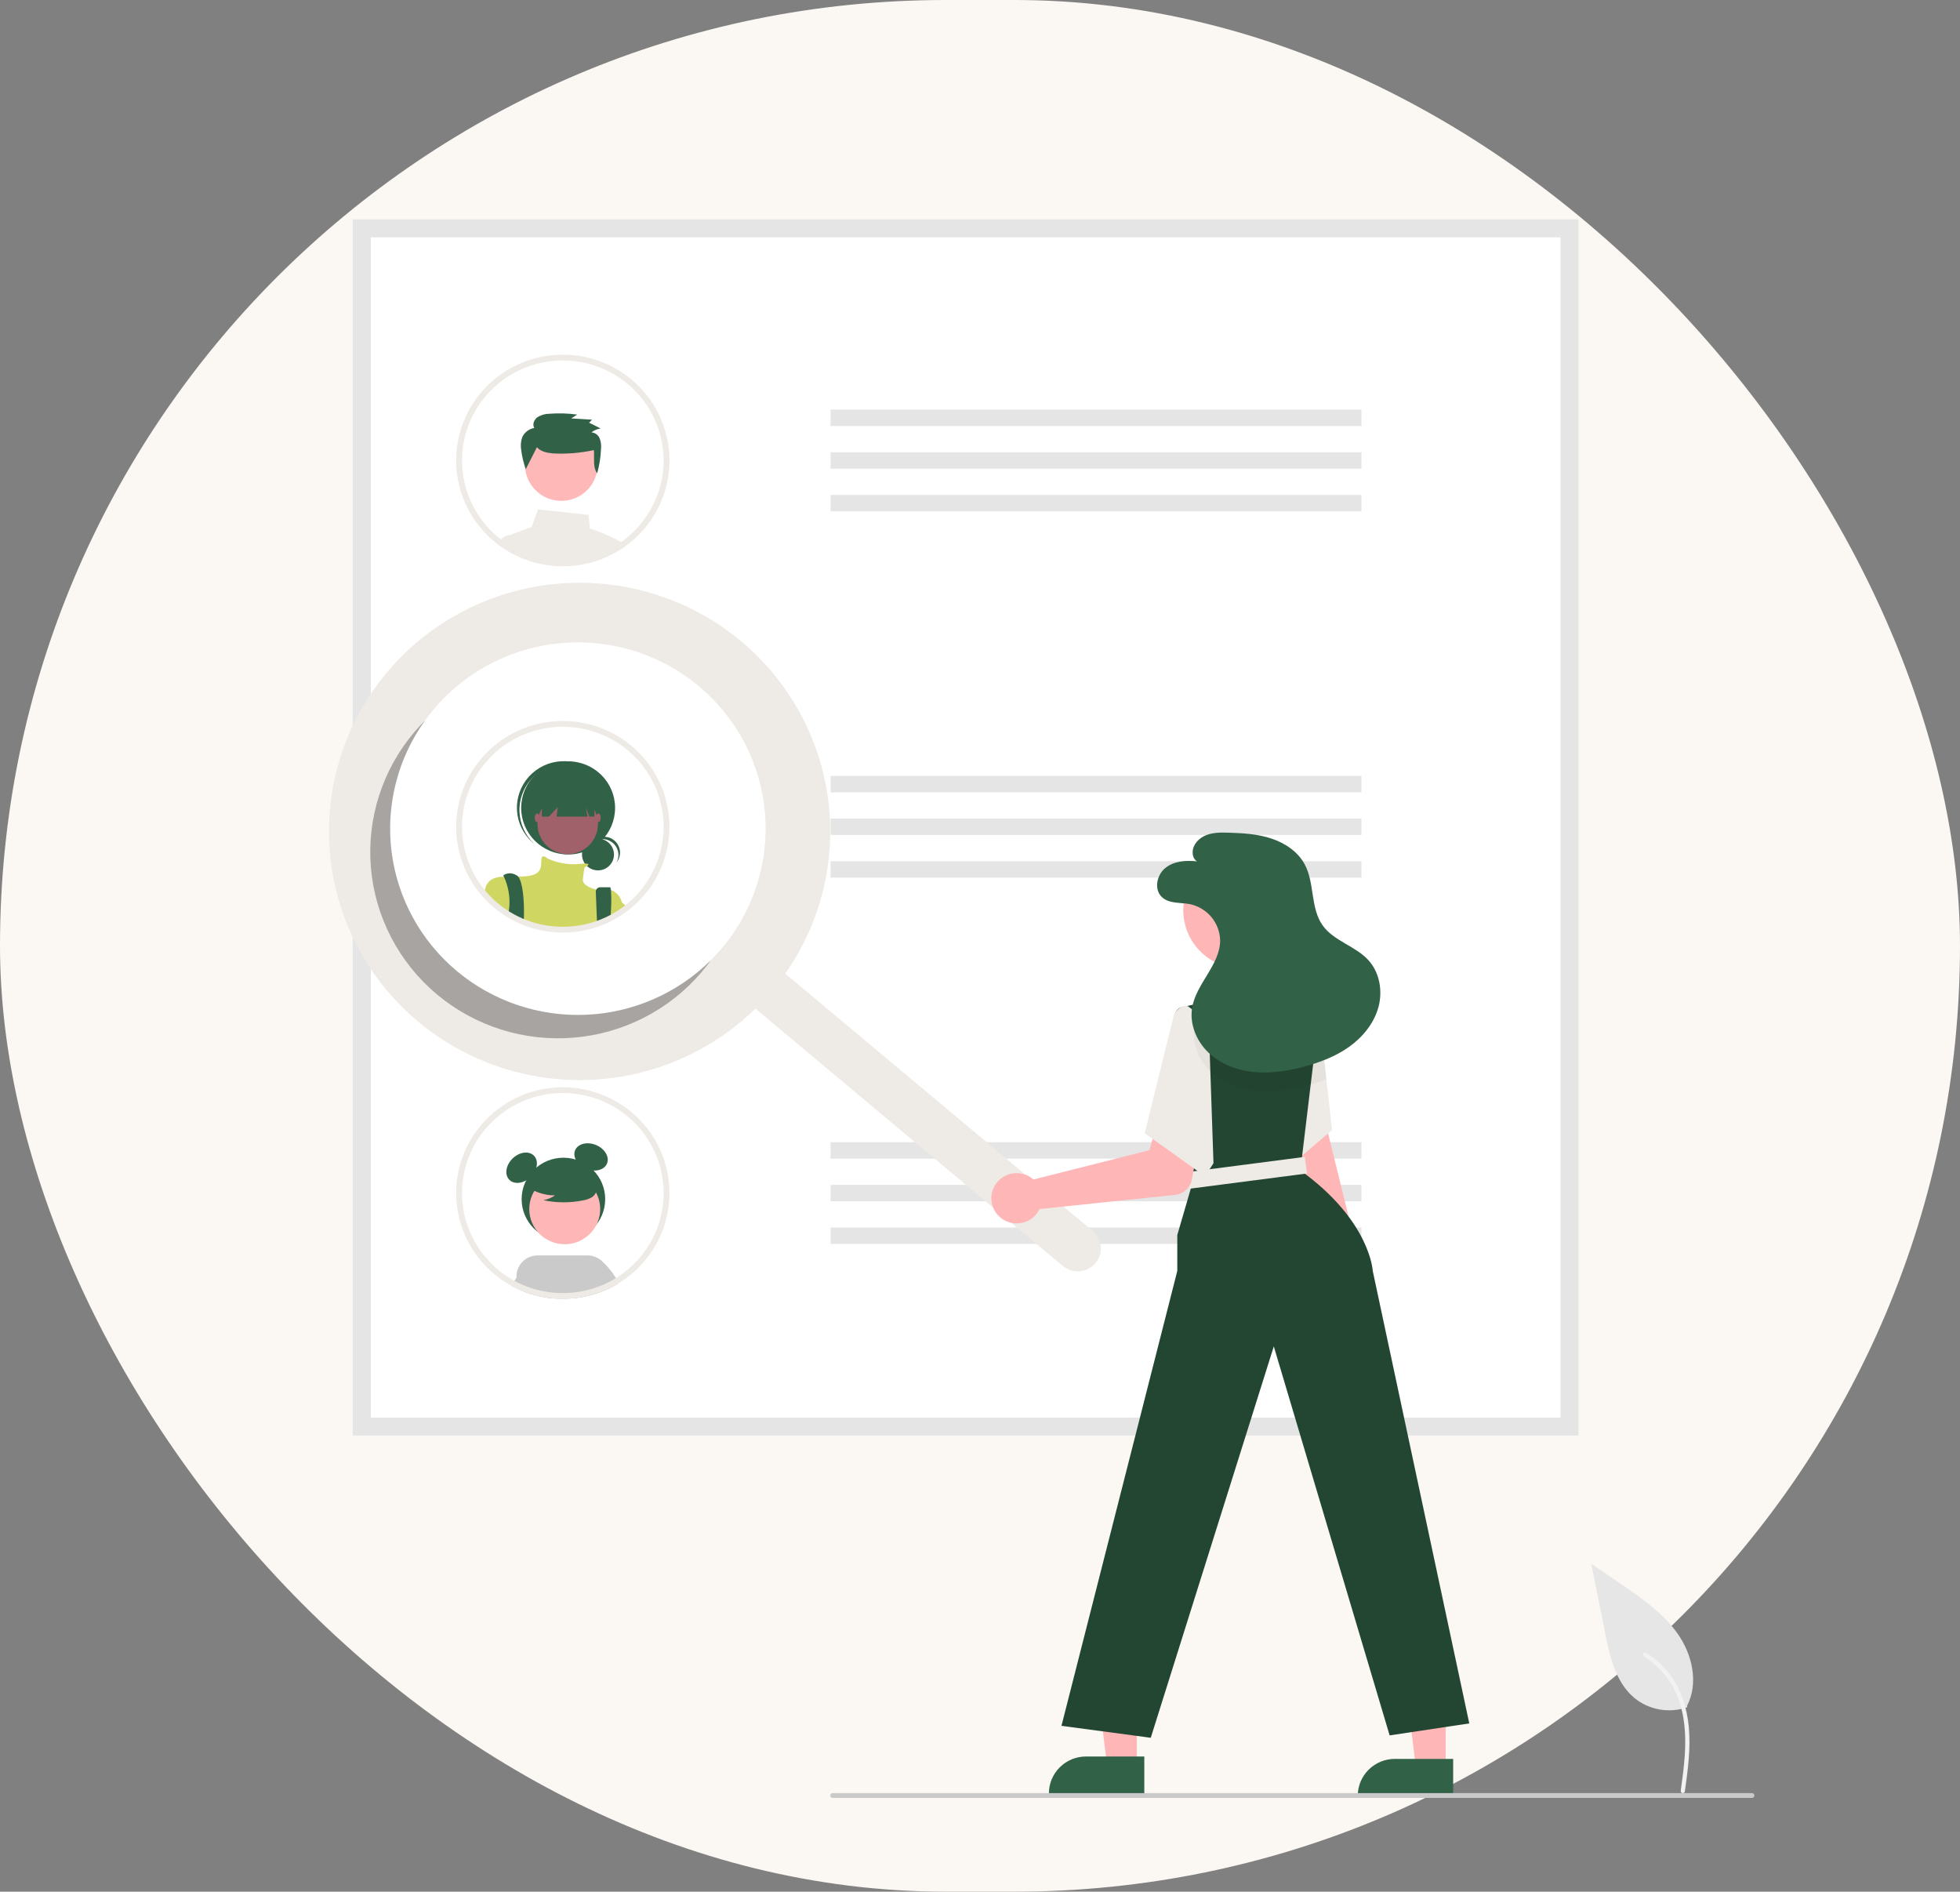 <svg width="143" height="138" viewBox="0 0 143 138" fill="none" xmlns="http://www.w3.org/2000/svg">
<rect x="0" y="0" width="143" height="138" fill="#808080" stroke="none"/>
<rect width="143" height="138" rx="69" fill="#FBF7F2"/>
<g clip-path="url(#clip0_5093_109805)">
<path d="M123.107 124.544C122.459 124.771 121.763 124.827 121.086 124.709C120.41 124.591 119.775 124.301 119.244 123.869C117.89 122.742 117.465 120.886 117.121 119.167L116.1 114.083L118.237 115.543C119.775 116.593 121.347 117.677 122.412 119.198C123.476 120.719 123.941 122.796 123.085 124.442" fill="#E6E6E6"/>
<path d="M122.925 130.7C123.141 129.137 123.364 127.553 123.212 125.973C123.077 124.569 122.646 123.198 121.767 122.074C121.301 121.479 120.733 120.968 120.09 120.566C119.922 120.462 119.768 120.725 119.935 120.83C121.048 121.527 121.908 122.558 122.393 123.772C122.928 125.122 123.014 126.595 122.921 128.029C122.865 128.896 122.747 129.758 122.628 130.619C122.618 130.658 122.624 130.699 122.644 130.734C122.664 130.769 122.697 130.795 122.735 130.807C122.775 130.817 122.817 130.812 122.852 130.792C122.887 130.772 122.913 130.739 122.924 130.7L122.925 130.7Z" fill="#F2F2F2"/>
<path d="M115.176 104.729H25.734V16H115.176V104.729Z" fill="white"/>
<path d="M115.176 104.729H25.734V16H115.176V104.729ZM27.056 103.418H113.855V17.311H27.056V103.418Z" fill="#E5E5E5"/>
<path d="M99.331 29.881H60.599V31.078H99.331V29.881Z" fill="#E5E5E5"/>
<path d="M99.331 32.993H60.599V34.19H99.331V32.993Z" fill="#E5E5E5"/>
<path d="M99.331 36.106H60.599V37.303H99.331V36.106Z" fill="#E5E5E5"/>
<path d="M99.331 56.604H60.599V57.801H99.331V56.604Z" fill="#E5E5E5"/>
<path d="M99.331 59.715H60.599V60.912H99.331V59.715Z" fill="#E5E5E5"/>
<path d="M99.331 62.828H60.599V64.025H99.331V62.828Z" fill="#E5E5E5"/>
<path d="M99.331 83.325H60.599V84.522H99.331V83.325Z" fill="#E5E5E5"/>
<path d="M99.331 86.437H60.599V87.634H99.331V86.437Z" fill="#E5E5E5"/>
<path d="M99.331 89.549H60.599V90.746H99.331V89.549Z" fill="#E5E5E5"/>
<path d="M45.094 39.418C44.432 39.072 43.742 38.784 43.03 38.556L42.939 37.56L39.257 37.166L38.789 38.44L37.468 38.932C37.421 38.949 37.376 38.973 37.334 39.001H37.333C37.259 39.05 37.196 39.114 37.148 39.188C37.1 39.263 37.068 39.346 37.053 39.433C37.039 39.52 37.043 39.608 37.063 39.694L37.133 39.978C37.234 40.037 37.337 40.094 37.44 40.148L37.506 40.181C37.657 40.259 37.81 40.332 37.968 40.4C38 40.414 38.035 40.428 38.068 40.442C38.07 40.443 38.072 40.443 38.074 40.445C38.148 40.475 38.222 40.504 38.298 40.532C38.546 40.626 38.798 40.706 39.055 40.773C39.71 40.946 40.384 41.034 41.062 41.033C41.309 41.033 41.553 41.022 41.795 40.999C42.347 40.948 42.892 40.839 43.421 40.673C43.422 40.673 43.423 40.672 43.425 40.672C43.759 40.566 44.085 40.438 44.401 40.288C44.403 40.287 44.405 40.287 44.407 40.285C44.478 40.252 44.546 40.216 44.616 40.181L44.65 40.165C44.706 40.136 44.761 40.106 44.817 40.076C44.957 40 45.094 39.919 45.229 39.834C45.267 39.811 45.303 39.788 45.341 39.763C45.394 39.728 45.447 39.692 45.499 39.655C45.369 39.572 45.233 39.493 45.094 39.418Z" fill="#EEEAE5"/>
<path d="M38.185 40.032L37.954 38.999H37.352C37.346 39 37.34 39 37.334 39.001H37.333C37.117 39.019 36.908 39.09 36.727 39.209C36.604 39.287 36.494 39.384 36.403 39.497C36.582 39.631 36.767 39.756 36.959 39.875L36.967 39.879C37.022 39.913 37.077 39.946 37.133 39.978C37.234 40.037 37.337 40.094 37.441 40.148L37.506 40.181C37.657 40.259 37.811 40.332 37.968 40.4C38.001 40.414 38.035 40.428 38.068 40.442C38.07 40.443 38.072 40.443 38.075 40.445C38.149 40.475 38.223 40.504 38.298 40.532L38.185 40.032Z" fill="#EEEAE5"/>
<path d="M40.954 36.537C42.418 36.537 43.605 35.359 43.605 33.907C43.605 32.454 42.418 31.276 40.954 31.276C39.489 31.276 38.302 32.454 38.302 33.907C38.302 35.359 39.489 36.537 40.954 36.537Z" fill="#FFB8B8"/>
<path d="M39.173 32.625C39.448 32.947 39.913 33.038 40.341 33.076C41.343 33.131 42.347 33.049 43.327 32.834C43.388 33.417 43.222 34.047 43.569 34.527C43.731 33.946 43.825 33.348 43.85 32.745C43.876 32.486 43.842 32.225 43.751 31.982C43.702 31.86 43.619 31.754 43.513 31.676C43.406 31.598 43.28 31.552 43.148 31.541C43.346 31.393 43.577 31.294 43.822 31.256L42.98 30.836L43.196 30.616L41.672 30.523L42.113 30.245C41.449 30.154 40.777 30.133 40.108 30.182C39.795 30.182 39.489 30.267 39.221 30.427C38.969 30.605 38.824 30.96 38.98 31.222C38.784 31.254 38.6 31.335 38.445 31.457C38.29 31.579 38.168 31.739 38.093 31.921C37.997 32.209 37.974 32.517 38.025 32.817C38.083 33.298 38.195 33.77 38.361 34.226L39.173 32.625Z" fill="#316146"/>
<path d="M48.41 31.055C48.038 29.995 47.437 29.028 46.65 28.222C45.862 27.415 44.907 26.789 43.85 26.387C42.794 25.985 41.662 25.816 40.533 25.892C39.404 25.968 38.305 26.288 37.314 26.829C36.322 27.369 35.461 28.118 34.791 29.023C34.121 29.928 33.658 30.966 33.435 32.067C33.211 33.167 33.232 34.303 33.496 35.395C33.761 36.486 34.261 37.507 34.965 38.387C35.034 38.474 35.107 38.562 35.181 38.646C35.187 38.652 35.191 38.657 35.196 38.663C35.378 38.871 35.572 39.069 35.776 39.256C35.829 39.304 35.885 39.354 35.941 39.401C36.047 39.495 36.156 39.585 36.269 39.671C36.314 39.706 36.357 39.741 36.403 39.774C36.582 39.908 36.767 40.033 36.959 40.152L36.967 40.156C37.022 40.19 37.078 40.223 37.133 40.255C37.234 40.314 37.337 40.371 37.441 40.425L37.506 40.458C37.657 40.536 37.811 40.609 37.969 40.677C38.001 40.691 38.036 40.705 38.068 40.719C38.071 40.72 38.072 40.72 38.075 40.721C38.149 40.752 38.223 40.781 38.298 40.809C38.546 40.903 38.799 40.983 39.055 41.05C39.71 41.223 40.385 41.311 41.062 41.31C41.309 41.31 41.554 41.299 41.795 41.276C42.347 41.225 42.892 41.116 43.421 40.95C43.422 40.95 43.424 40.949 43.425 40.949C43.759 40.843 44.085 40.715 44.401 40.565C44.403 40.564 44.406 40.564 44.407 40.562C44.478 40.529 44.547 40.493 44.617 40.458L44.65 40.442C44.706 40.413 44.762 40.383 44.818 40.353C44.957 40.277 45.094 40.196 45.23 40.111C45.267 40.088 45.304 40.065 45.341 40.04C45.394 40.005 45.447 39.969 45.499 39.932C45.568 39.885 45.636 39.836 45.703 39.786C45.724 39.771 45.746 39.756 45.767 39.739C47.076 38.754 48.036 37.383 48.511 35.823C48.986 34.263 48.95 32.594 48.41 31.055V31.055ZM45.51 39.403C45.464 39.439 45.417 39.473 45.369 39.505C45.323 39.54 45.277 39.573 45.23 39.603C45.189 39.633 45.148 39.66 45.107 39.687L45.094 39.695C45.063 39.716 45.033 39.735 45.002 39.755C44.886 39.827 44.769 39.896 44.65 39.962L44.612 39.983C44.559 40.012 44.506 40.04 44.453 40.068C44.446 40.072 44.438 40.075 44.431 40.079L44.422 40.083C44.355 40.117 44.287 40.151 44.218 40.183C43.954 40.309 43.682 40.418 43.404 40.51C43.368 40.522 43.332 40.535 43.295 40.546C42.795 40.703 42.279 40.807 41.756 40.856C41.527 40.877 41.295 40.888 41.062 40.888C40.421 40.889 39.783 40.806 39.164 40.641C38.846 40.559 38.535 40.454 38.233 40.328C38.217 40.321 38.2 40.316 38.185 40.309C38.168 40.302 38.153 40.296 38.138 40.289C38.121 40.282 38.105 40.275 38.089 40.267C37.957 40.21 37.828 40.148 37.7 40.083L37.639 40.051C37.484 39.971 37.332 39.885 37.184 39.793C37.14 39.767 37.096 39.739 37.054 39.71C37.043 39.703 37.033 39.696 37.022 39.689C36.922 39.624 36.823 39.556 36.727 39.486C36.661 39.437 36.596 39.389 36.532 39.339C36.424 39.258 36.321 39.173 36.22 39.084C36.167 39.04 36.115 38.991 36.065 38.945C35.867 38.764 35.68 38.572 35.504 38.369C35.445 38.303 35.388 38.236 35.333 38.167C35.321 38.153 35.309 38.139 35.298 38.124C34.391 36.988 33.845 35.609 33.73 34.165C33.616 32.72 33.938 31.274 34.655 30.011C35.372 28.748 36.452 27.726 37.757 27.075C39.063 26.423 40.534 26.173 41.983 26.354C43.433 26.536 44.795 27.141 45.896 28.094C46.997 29.047 47.787 30.303 48.166 31.703C48.544 33.103 48.494 34.583 48.021 35.954C47.548 37.325 46.674 38.526 45.51 39.403L45.51 39.403Z" fill="#EEEAE5"/>
<path d="M48.409 57.777C48.037 56.717 47.437 55.75 46.649 54.944C45.862 54.137 44.906 53.511 43.85 53.109C42.794 52.706 41.661 52.538 40.532 52.614C39.404 52.69 38.305 53.01 37.313 53.55C36.322 54.091 35.461 54.84 34.791 55.745C34.121 56.65 33.658 57.688 33.434 58.789C33.211 59.889 33.232 61.025 33.496 62.116C33.76 63.208 34.261 64.229 34.964 65.109C35.034 65.196 35.106 65.284 35.18 65.368C35.186 65.374 35.19 65.379 35.196 65.385C35.378 65.593 35.571 65.791 35.775 65.978C35.828 66.026 35.884 66.076 35.94 66.123C36.046 66.217 36.155 66.307 36.268 66.393C36.489 66.566 36.72 66.727 36.958 66.874L36.967 66.878C37.122 66.974 37.279 67.062 37.44 67.147L37.506 67.18C37.657 67.258 37.81 67.331 37.968 67.399C38 67.413 38.035 67.427 38.067 67.441C38.07 67.442 38.071 67.442 38.074 67.443C38.393 67.575 38.721 67.685 39.055 67.772C39.709 67.945 40.384 68.032 41.062 68.032C41.309 68.032 41.553 68.021 41.795 67.998C42.347 67.947 42.892 67.838 43.42 67.672C43.422 67.672 43.423 67.671 43.425 67.671C43.758 67.565 44.085 67.437 44.401 67.287C44.402 67.285 44.405 67.285 44.406 67.284C44.478 67.251 44.546 67.215 44.616 67.18L44.65 67.164C44.705 67.135 44.761 67.105 44.817 67.075C44.957 66.999 45.094 66.918 45.229 66.832C45.267 66.81 45.303 66.787 45.341 66.762C45.464 66.681 45.585 66.596 45.703 66.508C45.724 66.493 45.746 66.478 45.767 66.461C47.075 65.476 48.035 64.105 48.51 62.545C48.985 60.985 48.95 59.316 48.409 57.777V57.777Z" fill="white"/>
<path d="M43.629 63.495C44.273 63.495 44.795 62.977 44.795 62.339C44.795 61.7 44.273 61.182 43.629 61.182C42.985 61.182 42.463 61.7 42.463 62.339C42.463 62.977 42.985 63.495 43.629 63.495Z" fill="#316146"/>
<path d="M43.954 61.214C44.156 61.214 44.354 61.266 44.53 61.365C44.705 61.463 44.852 61.606 44.956 61.778C45.059 61.95 45.116 62.145 45.12 62.345C45.124 62.545 45.077 62.743 44.981 62.92C45.082 62.794 45.155 62.649 45.197 62.494C45.238 62.339 45.247 62.176 45.222 62.018C45.196 61.859 45.138 61.708 45.051 61.572C44.963 61.437 44.848 61.322 44.713 61.233C44.578 61.145 44.426 61.085 44.266 61.058C44.107 61.031 43.943 61.037 43.786 61.076C43.629 61.115 43.482 61.186 43.354 61.285C43.227 61.383 43.121 61.508 43.044 61.649C43.153 61.513 43.291 61.403 43.449 61.328C43.607 61.253 43.779 61.214 43.954 61.214L43.954 61.214Z" fill="#316146"/>
<path d="M41.45 62.336C43.342 62.336 44.876 60.815 44.876 58.938C44.876 57.062 43.342 55.54 41.45 55.54C39.559 55.54 38.025 57.062 38.025 58.938C38.025 60.815 39.559 62.336 41.45 62.336Z" fill="#316146"/>
<path d="M38.762 56.83C39.352 56.172 40.177 55.766 41.063 55.7C41.949 55.633 42.826 55.911 43.509 56.474C43.481 56.447 43.453 56.42 43.424 56.395C42.748 55.794 41.858 55.483 40.951 55.533C40.044 55.582 39.194 55.987 38.587 56.658C37.981 57.33 37.669 58.212 37.718 59.112C37.768 60.012 38.176 60.855 38.853 61.457C38.86 61.463 38.866 61.468 38.873 61.474C38.902 61.5 38.932 61.524 38.961 61.548C38.318 60.941 37.937 60.109 37.9 59.229C37.863 58.349 38.172 57.489 38.762 56.83L38.762 56.83Z" fill="#316146"/>
<path d="M41.421 62.307C42.64 62.307 43.627 61.327 43.627 60.119C43.627 58.91 42.64 57.93 41.421 57.93C40.203 57.93 39.215 58.91 39.215 60.119C39.215 61.327 40.203 62.307 41.421 62.307Z" fill="#A0616A"/>
<path d="M45.369 65.822V66.556C45.233 66.642 45.096 66.722 44.957 66.798C44.901 66.829 44.845 66.858 44.789 66.887L44.756 66.904C44.686 66.938 44.617 66.974 44.546 67.008C44.545 67.009 44.542 67.009 44.541 67.01C44.224 67.16 43.898 67.289 43.564 67.394C43.563 67.394 43.562 67.395 43.56 67.395C43.032 67.561 42.486 67.671 41.934 67.721C41.693 67.745 41.448 67.756 41.201 67.756C40.524 67.756 39.849 67.668 39.194 67.495C38.86 67.408 38.533 67.298 38.214 67.167C38.211 67.165 38.21 67.165 38.207 67.164C38.175 67.15 38.14 67.136 38.108 67.123C37.95 67.055 37.796 66.981 37.645 66.904L37.58 66.87C37.419 66.786 37.261 66.697 37.106 66.602L37.098 66.597C36.859 66.45 36.629 66.289 36.408 66.117C36.295 66.031 36.186 65.941 36.08 65.847C36.024 65.799 35.968 65.75 35.915 65.701C35.711 65.514 35.517 65.316 35.335 65.108C35.36 64.964 35.395 64.822 35.442 64.683L35.443 64.681C35.451 64.658 35.461 64.635 35.472 64.612C35.48 64.592 35.489 64.573 35.499 64.554C35.749 64.09 36.201 63.975 36.763 63.95C37.08 63.936 37.43 63.951 37.8 63.947C37.996 63.946 38.199 63.939 38.401 63.921C39.679 63.806 39.447 63.058 39.504 62.654C39.562 62.264 39.916 62.602 39.94 62.624L39.941 62.625C40.665 62.961 41.465 63.1 42.26 63.029C42.397 63.012 42.534 63.002 42.67 62.998C43.031 62.994 42.953 63.096 42.828 63.181C42.768 63.22 42.705 63.255 42.64 63.286C42.64 63.286 42.583 63.633 42.524 64.151C42.468 64.647 43.426 64.879 43.506 64.897C43.507 64.899 43.509 64.899 43.511 64.899C43.861 64.809 44.23 64.819 44.574 64.927H44.575C44.772 64.998 44.948 65.118 45.087 65.274C45.225 65.43 45.322 65.619 45.369 65.822Z" fill="#CFD762"/>
<path d="M38.228 66.712C38.228 66.814 38.225 66.913 38.221 67.005C38.22 67.061 38.217 67.115 38.214 67.166C38.211 67.165 38.21 67.165 38.207 67.163C38.175 67.15 38.14 67.136 38.108 67.122C37.95 67.054 37.796 66.981 37.646 66.903L37.58 66.87C37.419 66.785 37.261 66.697 37.106 66.601C37.111 66.552 37.118 66.504 37.125 66.455C37.14 66.349 37.153 66.241 37.161 66.134C37.216 65.385 37.079 64.633 36.763 63.95V63.949C36.735 63.894 36.718 63.863 36.718 63.863C36.718 63.863 37.125 63.517 37.704 63.863C37.741 63.885 37.774 63.913 37.801 63.946C38.15 64.355 38.245 65.729 38.228 66.712Z" fill="#316146"/>
<path d="M44.57 66.523C44.565 66.679 44.556 66.841 44.546 67.006V67.007C44.545 67.008 44.542 67.008 44.541 67.01C44.225 67.16 43.898 67.288 43.565 67.394C43.563 67.394 43.562 67.395 43.56 67.395L43.545 67.006L43.544 66.954L43.47 65.059C43.468 65.016 43.474 64.973 43.49 64.933C43.505 64.893 43.528 64.856 43.558 64.825C43.588 64.794 43.624 64.769 43.663 64.752C43.703 64.735 43.746 64.727 43.789 64.727H44.498C44.532 64.727 44.557 64.797 44.574 64.925V64.926C44.609 65.458 44.607 65.992 44.57 66.523Z" fill="#316146"/>
<path d="M39.534 57.383V59.573H40.045L40.695 58.882L40.608 59.573H42.867L42.727 58.882L43.006 59.573H43.366V57.383H39.534Z" fill="#316146"/>
<path d="M39.186 59.975C39.283 59.975 39.361 59.834 39.361 59.659C39.361 59.484 39.283 59.342 39.186 59.342C39.09 59.342 39.012 59.484 39.012 59.659C39.012 59.834 39.09 59.975 39.186 59.975Z" fill="#A0616A"/>
<path d="M43.657 59.975C43.753 59.975 43.831 59.834 43.831 59.659C43.831 59.484 43.753 59.342 43.657 59.342C43.56 59.342 43.482 59.484 43.482 59.659C43.482 59.834 43.56 59.975 43.657 59.975Z" fill="#A0616A"/>
<path d="M45.843 66.231C45.725 66.318 45.604 66.404 45.481 66.485C45.443 66.51 45.407 66.533 45.369 66.555C45.234 66.641 45.097 66.722 44.957 66.798C44.901 66.828 44.845 66.857 44.79 66.886V65.36C44.79 65.36 45.013 65.537 45.369 65.832C45.414 65.87 45.46 65.908 45.509 65.95C45.612 66.036 45.724 66.13 45.843 66.231Z" fill="#CFD762"/>
<path d="M48.409 57.777C48.037 56.717 47.437 55.75 46.649 54.944C45.862 54.137 44.906 53.511 43.85 53.109C42.794 52.706 41.661 52.538 40.532 52.614C39.404 52.69 38.305 53.01 37.313 53.55C36.322 54.091 35.461 54.84 34.791 55.745C34.121 56.65 33.658 57.688 33.434 58.789C33.211 59.889 33.232 61.025 33.496 62.116C33.76 63.208 34.261 64.229 34.964 65.109C35.034 65.196 35.106 65.284 35.18 65.368C35.186 65.374 35.19 65.379 35.196 65.385C35.378 65.593 35.571 65.791 35.775 65.978C35.828 66.026 35.884 66.076 35.94 66.123C36.046 66.217 36.155 66.307 36.268 66.393C36.489 66.566 36.72 66.727 36.958 66.874L36.967 66.878C37.122 66.974 37.279 67.062 37.44 67.147L37.506 67.18C37.657 67.258 37.81 67.331 37.968 67.399C38 67.413 38.035 67.427 38.067 67.441C38.07 67.442 38.071 67.442 38.074 67.443C38.393 67.575 38.721 67.685 39.055 67.772C39.709 67.945 40.384 68.032 41.062 68.032C41.309 68.032 41.553 68.021 41.795 67.998C42.347 67.947 42.892 67.838 43.42 67.672C43.422 67.672 43.423 67.671 43.425 67.671C43.758 67.565 44.085 67.437 44.401 67.287C44.402 67.285 44.405 67.285 44.406 67.284C44.478 67.251 44.546 67.215 44.616 67.18L44.65 67.164C44.705 67.135 44.761 67.105 44.817 67.075C44.957 66.999 45.094 66.918 45.229 66.832C45.267 66.81 45.303 66.787 45.341 66.762C45.464 66.681 45.585 66.596 45.703 66.508C45.724 66.493 45.746 66.478 45.767 66.461C47.075 65.476 48.035 64.105 48.51 62.545C48.985 60.985 48.95 59.316 48.409 57.777V57.777ZM45.51 66.124C45.464 66.16 45.416 66.195 45.369 66.227C45.323 66.262 45.276 66.295 45.229 66.325C45.189 66.355 45.148 66.382 45.106 66.409C45.071 66.432 45.036 66.454 45.001 66.476C44.886 66.548 44.768 66.618 44.65 66.684L44.612 66.705C44.559 66.734 44.506 66.762 44.453 66.79C44.446 66.794 44.437 66.796 44.43 66.801L44.422 66.805C44.355 66.839 44.286 66.873 44.218 66.904C43.954 67.031 43.682 67.14 43.404 67.231C43.367 67.244 43.331 67.256 43.295 67.267C42.794 67.425 42.278 67.529 41.756 67.578C41.527 67.599 41.295 67.61 41.062 67.61C40.421 67.611 39.782 67.528 39.163 67.363C38.846 67.281 38.535 67.176 38.232 67.05C38.2 67.037 38.168 67.024 38.137 67.011C38.12 67.004 38.105 66.997 38.088 66.989C37.957 66.932 37.827 66.87 37.7 66.805L37.639 66.773C37.483 66.692 37.331 66.607 37.183 66.515C37.129 66.482 37.074 66.447 37.021 66.411C36.853 66.302 36.69 66.184 36.531 66.061C36.423 65.98 36.32 65.894 36.219 65.806C36.166 65.761 36.115 65.713 36.065 65.667C35.867 65.486 35.679 65.293 35.503 65.091C35.444 65.024 35.387 64.958 35.333 64.889C35.32 64.875 35.309 64.861 35.298 64.846C34.39 63.71 33.844 62.331 33.73 60.886C33.615 59.442 33.937 57.996 34.654 56.733C35.372 55.47 36.452 54.448 37.757 53.797C39.062 53.145 40.533 52.895 41.983 53.076C43.432 53.258 44.794 53.863 45.895 54.816C46.997 55.768 47.787 57.025 48.165 58.425C48.544 59.825 48.493 61.305 48.02 62.676C47.547 64.047 46.673 65.248 45.51 66.124V66.124Z" fill="#EEEAE5"/>
<path d="M41.106 90.505C42.789 90.505 44.154 89.151 44.154 87.481C44.154 85.811 42.789 84.457 41.106 84.457C39.422 84.457 38.058 85.811 38.058 87.481C38.058 89.151 39.422 90.505 41.106 90.505Z" fill="#316146"/>
<path d="M38.726 85.851C39.219 85.362 39.319 84.669 38.949 84.302C38.58 83.936 37.881 84.035 37.389 84.523C36.896 85.012 36.796 85.705 37.166 86.072C37.535 86.438 38.234 86.339 38.726 85.851Z" fill="#316146"/>
<path d="M44.283 84.89C44.488 84.413 44.135 83.807 43.495 83.535C42.854 83.264 42.168 83.43 41.963 83.907C41.758 84.384 42.111 84.99 42.751 85.262C43.392 85.533 44.078 85.367 44.283 84.89Z" fill="#316146"/>
<path d="M44.752 93.346L44.393 92.786C44.241 92.448 43.96 92.184 43.611 92.052C43.263 91.919 42.876 91.929 42.535 92.079C42.194 92.229 41.927 92.507 41.792 92.852C41.657 93.197 41.666 93.581 41.816 93.919L41.918 94.283L42.034 94.695C42.505 94.636 42.969 94.535 43.421 94.394C43.423 94.394 43.424 94.394 43.425 94.393C43.759 94.288 44.086 94.159 44.402 94.008C44.404 94.007 44.405 94.007 44.407 94.005C44.478 93.972 44.546 93.937 44.617 93.902C44.628 93.897 44.639 93.891 44.65 93.884C44.706 93.856 44.763 93.827 44.818 93.797C44.874 93.767 44.928 93.736 44.981 93.703L44.752 93.346Z" fill="#CACACA"/>
<path d="M41.202 90.769C42.631 90.769 43.789 89.62 43.789 88.203C43.789 86.785 42.631 85.636 41.202 85.636C39.773 85.636 38.615 86.785 38.615 88.203C38.615 89.62 39.773 90.769 41.202 90.769Z" fill="#FFB6B6"/>
<path d="M44.939 93.237C44.653 92.766 44.299 92.34 43.888 91.972C43.606 91.723 43.241 91.585 42.863 91.585H39.219C39.009 91.585 38.801 91.627 38.608 91.71C38.415 91.793 38.242 91.914 38.098 92.066C37.954 92.218 37.844 92.397 37.773 92.593C37.702 92.789 37.672 92.998 37.685 93.206C37.693 93.323 37.715 93.439 37.749 93.551C37.775 93.633 37.807 93.712 37.846 93.789L38.025 94.145C38.039 94.15 38.053 94.157 38.067 94.163C38.071 94.164 38.073 94.164 38.074 94.166C38.148 94.196 38.222 94.225 38.298 94.253C38.546 94.347 38.798 94.428 39.055 94.494C39.468 94.604 39.89 94.68 40.316 94.72C40.564 94.742 40.812 94.755 41.062 94.755C41.31 94.755 41.553 94.742 41.796 94.72C41.875 94.713 41.955 94.704 42.034 94.695C42.504 94.636 42.969 94.536 43.421 94.395C43.422 94.395 43.424 94.394 43.425 94.393C43.759 94.288 44.086 94.16 44.402 94.009C44.404 94.007 44.405 94.007 44.407 94.005C44.477 93.972 44.546 93.937 44.617 93.902C44.628 93.897 44.639 93.891 44.65 93.885C44.706 93.857 44.763 93.827 44.817 93.797C44.874 93.768 44.928 93.736 44.981 93.703C45.037 93.674 45.09 93.64 45.145 93.607C45.078 93.476 45.009 93.354 44.939 93.237Z" fill="#CACACA"/>
<path d="M39.879 92.052C39.542 91.896 39.156 91.878 38.805 92.003C38.455 92.128 38.169 92.386 38.009 92.72L37.685 93.205L37.53 93.438L37.294 93.79C37.344 93.817 37.391 93.843 37.441 93.869L37.506 93.902C37.657 93.979 37.81 94.052 37.969 94.12C37.986 94.129 38.006 94.136 38.025 94.145C38.039 94.15 38.053 94.157 38.067 94.162C38.071 94.164 38.073 94.164 38.074 94.166C38.148 94.195 38.222 94.225 38.298 94.253C38.546 94.347 38.798 94.428 39.055 94.494C39.468 94.604 39.89 94.68 40.316 94.719L40.439 94.305L40.559 93.911C40.716 93.575 40.733 93.191 40.606 92.842C40.479 92.494 40.217 92.21 39.879 92.052Z" fill="#CACACA"/>
<path d="M38.484 86.588C39.075 86.993 39.777 87.208 40.495 87.205C40.239 87.381 39.947 87.5 39.64 87.554C40.595 87.757 41.581 87.762 42.538 87.57C42.751 87.536 42.956 87.466 43.145 87.363C43.239 87.311 43.321 87.24 43.386 87.154C43.45 87.069 43.496 86.971 43.519 86.866C43.583 86.506 43.3 86.179 43.006 85.958C42.556 85.625 42.036 85.396 41.486 85.287C40.935 85.178 40.367 85.191 39.822 85.327C39.459 85.399 39.129 85.584 38.879 85.856C38.758 85.993 38.685 86.166 38.671 86.348C38.657 86.531 38.702 86.713 38.8 86.867L38.484 86.588Z" fill="#316146"/>
<path d="M48.411 84.499C48.039 83.438 47.438 82.471 46.651 81.665C45.863 80.859 44.908 80.232 43.852 79.83C42.795 79.427 41.663 79.258 40.534 79.335C39.405 79.411 38.306 79.731 37.314 80.272C36.323 80.812 35.462 81.561 34.792 82.466C34.122 83.371 33.659 84.41 33.435 85.51C33.212 86.611 33.233 87.746 33.497 88.838C33.761 89.93 34.262 90.951 34.965 91.831C35.034 91.918 35.108 92.005 35.182 92.089C35.186 92.095 35.191 92.101 35.196 92.107C35.378 92.315 35.572 92.512 35.777 92.699C35.83 92.748 35.884 92.798 35.941 92.845C36.046 92.94 36.156 93.029 36.27 93.114C36.314 93.149 36.358 93.184 36.404 93.217C36.581 93.352 36.768 93.476 36.958 93.596C36.962 93.596 36.965 93.598 36.967 93.6C37.022 93.633 37.078 93.666 37.134 93.698C37.187 93.729 37.242 93.761 37.295 93.79C37.344 93.816 37.391 93.843 37.441 93.869L37.506 93.902C37.657 93.979 37.81 94.052 37.969 94.12C37.986 94.129 38.006 94.136 38.025 94.145C38.039 94.15 38.053 94.157 38.067 94.162C38.071 94.164 38.073 94.164 38.074 94.166C38.148 94.195 38.222 94.225 38.298 94.253C38.546 94.347 38.798 94.427 39.055 94.494C39.468 94.604 39.89 94.68 40.316 94.719C40.564 94.742 40.812 94.754 41.062 94.754C41.31 94.754 41.553 94.742 41.796 94.719C41.876 94.712 41.955 94.704 42.034 94.695C42.505 94.636 42.969 94.535 43.421 94.394C43.423 94.394 43.424 94.394 43.425 94.393C43.759 94.288 44.086 94.159 44.402 94.009C44.404 94.007 44.405 94.007 44.407 94.005C44.478 93.972 44.546 93.937 44.617 93.902C44.628 93.897 44.639 93.891 44.65 93.885C44.706 93.857 44.763 93.827 44.817 93.797C44.874 93.767 44.928 93.736 44.981 93.703C45.038 93.673 45.09 93.64 45.145 93.607C45.173 93.589 45.201 93.572 45.229 93.555C45.268 93.532 45.303 93.509 45.342 93.483C45.395 93.45 45.448 93.413 45.499 93.376C45.567 93.329 45.636 93.28 45.703 93.23C45.725 93.215 45.747 93.199 45.768 93.183C47.075 92.197 48.035 90.826 48.51 89.266C48.984 87.706 48.95 86.038 48.411 84.499L48.411 84.499ZM45.511 92.845C45.465 92.882 45.418 92.917 45.37 92.948C45.323 92.983 45.277 93.016 45.229 93.048C45.189 93.076 45.148 93.104 45.106 93.13C45.102 93.133 45.098 93.136 45.094 93.139C45.064 93.16 45.032 93.179 45.002 93.198C44.981 93.21 44.96 93.224 44.939 93.237C44.877 93.275 44.816 93.312 44.752 93.347C44.719 93.368 44.684 93.387 44.65 93.406C44.638 93.413 44.626 93.42 44.613 93.427C44.559 93.457 44.506 93.483 44.453 93.511C44.446 93.516 44.437 93.518 44.432 93.523C44.429 93.523 44.425 93.524 44.423 93.526C44.356 93.561 44.287 93.595 44.219 93.626C43.955 93.752 43.682 93.861 43.404 93.953C43.368 93.965 43.331 93.979 43.296 93.989C42.847 94.131 42.386 94.229 41.918 94.283C41.865 94.29 41.81 94.295 41.756 94.3C41.527 94.321 41.296 94.332 41.062 94.332C40.854 94.332 40.645 94.323 40.439 94.305C40.008 94.27 39.582 94.196 39.164 94.085C38.847 94.003 38.535 93.898 38.233 93.771C38.217 93.764 38.201 93.759 38.185 93.752C38.168 93.745 38.154 93.74 38.138 93.733C38.12 93.726 38.106 93.719 38.089 93.71C37.974 93.661 37.86 93.607 37.749 93.551C37.733 93.542 37.717 93.535 37.701 93.526L37.64 93.495C37.603 93.476 37.566 93.457 37.531 93.438C37.413 93.375 37.296 93.306 37.184 93.237C37.141 93.21 37.096 93.183 37.053 93.154L37.022 93.134C36.923 93.067 36.825 93.001 36.728 92.929C36.663 92.88 36.596 92.833 36.532 92.782C36.425 92.702 36.321 92.617 36.221 92.528C36.168 92.484 36.115 92.435 36.066 92.389C35.867 92.208 35.68 92.016 35.504 91.813C35.446 91.747 35.388 91.68 35.333 91.611C35.321 91.597 35.31 91.583 35.298 91.567C34.391 90.431 33.844 89.052 33.73 87.607C33.615 86.162 33.937 84.716 34.654 83.453C35.371 82.19 36.452 81.168 37.757 80.516C39.062 79.865 40.533 79.614 41.983 79.795C43.433 79.977 44.795 80.582 45.897 81.535C46.998 82.488 47.788 83.745 48.167 85.145C48.545 86.545 48.495 88.025 48.022 89.396C47.549 90.768 46.675 91.969 45.511 92.845H45.511Z" fill="#EEEAE5"/>
<path d="M54.078 46.789C51.369 44.522 48.054 43.084 44.536 42.651C41.019 42.218 37.45 42.809 34.264 44.352C31.079 45.895 28.414 48.322 26.594 51.34C24.774 54.358 23.878 57.835 24.014 61.349C24.15 64.863 25.312 68.262 27.36 71.132C29.408 74.002 32.252 76.221 35.548 77.516C38.843 78.812 42.447 79.13 45.921 78.431C49.395 77.732 52.589 76.046 55.115 73.579L77.545 92.354C77.886 92.639 78.327 92.778 78.772 92.74C79.216 92.702 79.628 92.492 79.916 92.154C80.204 91.816 80.345 91.378 80.308 90.937C80.272 90.496 80.06 90.088 79.72 89.801L79.718 89.799L57.288 71.024C59.894 67.314 61.009 62.773 60.415 58.29C59.822 53.807 57.562 49.705 54.078 46.789ZM52.633 69.216C50.885 71.27 48.563 72.764 45.96 73.51C43.356 74.255 40.589 74.217 38.007 73.402C35.425 72.587 33.145 71.03 31.454 68.929C29.764 66.828 28.74 64.277 28.511 61.599C28.283 58.92 28.86 56.235 30.169 53.882C31.479 51.529 33.463 49.614 35.87 48.38C38.277 47.145 40.998 46.646 43.691 46.946C46.384 47.246 48.926 48.331 50.997 50.065C53.774 52.389 55.506 55.713 55.813 59.304C56.12 62.896 54.976 66.461 52.633 69.216Z" fill="#EEEAE5"/>
<path opacity="0.3" d="M33.327 70.839C30.699 68.638 29.001 65.538 28.571 62.154C28.14 58.769 29.008 55.348 31.003 52.569C30.741 52.83 30.488 53.104 30.243 53.391C29.083 54.755 28.205 56.332 27.659 58.033C27.113 59.733 26.911 61.524 27.063 63.302C27.214 65.081 27.718 66.812 28.544 68.397C29.371 69.983 30.504 71.391 31.878 72.542C33.254 73.693 34.844 74.564 36.558 75.105C38.272 75.647 40.077 75.848 41.87 75.697C43.663 75.546 45.408 75.047 47.006 74.227C48.604 73.407 50.023 72.284 51.184 70.92C51.428 70.633 51.657 70.339 51.873 70.038C49.447 72.456 46.193 73.881 42.758 74.029C39.322 74.177 35.956 73.038 33.327 70.839Z" fill="black"/>
<path d="M99.296 93.056C99.471 92.844 99.597 92.596 99.666 92.33C99.734 92.064 99.743 91.787 99.691 91.517C99.64 91.248 99.529 90.993 99.368 90.77C99.206 90.548 98.997 90.363 98.756 90.229L94.668 73.629L91.685 74.573L96.1 91.06C95.9 91.478 95.861 91.953 95.991 92.396C96.121 92.84 96.41 93.221 96.805 93.466C97.198 93.713 97.67 93.806 98.129 93.731C98.588 93.655 99.004 93.415 99.296 93.056H99.296Z" fill="#FFB6B6"/>
<path d="M97.183 82.437L95.003 84.302L91.954 86.91L90.607 80.074L90.466 79.363L90.356 78.799L93.445 73.46L96.021 73.607L96.197 73.617L96.201 73.656L96.241 74.014L96.769 78.726L96.781 78.84L97.183 82.437Z" fill="#EEEAE5"/>
<path d="M82.937 128.838L80.778 128.838L79.751 120.579L82.937 120.579L82.937 128.838Z" fill="#FFB6B6"/>
<path d="M83.487 130.913L76.528 130.913V130.826C76.528 130.113 76.813 129.43 77.321 128.926C77.829 128.422 78.518 128.138 79.237 128.138H79.237L83.488 128.139L83.487 130.913Z" fill="#316146"/>
<path d="M105.472 129.013L103.314 129.013L102.287 120.754L105.472 120.754L105.472 129.013Z" fill="#FFB6B6"/>
<path d="M106.022 131.088L99.062 131.088V131C99.063 130.288 99.348 129.604 99.856 129.1C100.364 128.596 101.053 128.313 101.771 128.313H101.772L106.022 128.313L106.022 131.088Z" fill="#316146"/>
<path d="M107.197 125.725L101.387 126.599L92.935 98.221L83.958 126.773L77.444 125.9L85.894 92.716V90.096L87.039 86.167L86.919 85.103L86.086 77.665L85.725 74.439L85.702 74.23C85.683 74.055 85.729 73.88 85.833 73.737C85.937 73.594 86.091 73.495 86.264 73.459L88.975 72.893H93.407L96.021 73.607L96.201 73.656L96.282 73.679L96.241 74.014L95.629 79.111L95.595 79.39L95.004 84.303L94.873 85.381C99.979 89.048 100.155 92.716 100.155 92.716L107.197 125.725Z" fill="#224632"/>
<path d="M90.655 70.683C93.043 70.683 94.979 68.763 94.979 66.394C94.979 64.025 93.043 62.104 90.655 62.104C88.267 62.104 86.331 64.025 86.331 66.394C86.331 68.763 88.267 70.683 90.655 70.683Z" fill="#FFB6B6"/>
<path d="M95.197 84.395L86.643 85.505L86.803 86.717L95.357 85.607L95.197 84.395Z" fill="#EEEAE5"/>
<path d="M75.17 85.87C75.251 85.922 75.329 85.981 75.401 86.046L83.862 83.906L84.439 81.881L87.633 82.346L86.963 86.029C86.909 86.326 86.759 86.599 86.535 86.804C86.312 87.01 86.027 87.138 85.724 87.17L75.846 88.202C75.684 88.538 75.424 88.818 75.099 89.004C74.774 89.19 74.399 89.273 74.025 89.243C73.651 89.212 73.295 89.07 73.005 88.834C72.715 88.598 72.504 88.28 72.4 87.922C72.296 87.564 72.305 87.184 72.425 86.831C72.544 86.478 72.769 86.169 73.07 85.947C73.371 85.724 73.733 85.597 74.108 85.583C74.483 85.57 74.853 85.669 75.17 85.87Z" fill="#FFB6B6"/>
<path d="M88.183 74.551L86.687 73.416C86.282 73.264 85.728 73.697 85.63 74.115L83.518 82.673L87.919 85.817L88.535 84.856L88.183 74.551Z" fill="#EEEAE5"/>
<g opacity="0.2">
<path opacity="0.2" d="M96.769 78.726C96.396 78.874 96.015 79.002 95.629 79.111C95.505 79.147 95.379 79.182 95.254 79.215C94.43 79.442 93.583 79.578 92.729 79.621C92.361 79.636 91.993 79.626 91.627 79.591C91.234 79.552 90.845 79.476 90.467 79.364C90.454 79.36 90.44 79.357 90.428 79.353C89.641 79.132 88.919 78.725 88.324 78.168C88.191 78.039 88.067 77.902 87.953 77.757C87.624 77.358 87.383 76.895 87.245 76.398C87.106 75.9 87.074 75.38 87.15 74.87C87.165 74.778 87.185 74.686 87.21 74.596C87.276 74.35 87.364 74.111 87.472 73.88C87.52 73.772 87.572 73.665 87.629 73.56L89.618 72.893H93.407L96.021 73.607L96.197 73.618L96.201 73.656L96.282 73.679L96.241 74.014L96.769 78.726Z" fill="black"/>
</g>
<path d="M87.342 62.842C86.533 62.744 85.646 62.813 85.016 63.325C84.385 63.837 84.182 64.902 84.779 65.452C85.307 65.939 86.133 65.825 86.841 65.963C87.45 66.099 87.996 66.433 88.392 66.913C88.787 67.393 89.008 67.991 89.021 68.611C89.01 70.387 87.291 71.733 86.983 73.483C86.772 74.678 87.28 75.935 88.158 76.779C89.036 77.623 90.243 78.079 91.459 78.202C92.675 78.326 93.905 78.137 95.087 77.827C96.273 77.516 97.442 77.075 98.438 76.362C99.433 75.65 100.25 74.646 100.57 73.471C100.889 72.295 100.66 70.947 99.836 70.044C98.892 69.01 97.323 68.655 96.507 67.519C95.592 66.246 95.93 64.434 95.19 63.054C94.695 62.132 93.76 61.504 92.762 61.173C91.764 60.842 90.699 60.777 89.647 60.745C89.094 60.728 88.525 60.722 88.01 60.922C87.495 61.122 87.042 61.578 87.015 62.126C86.989 62.673 87.342 62.842 87.342 62.842Z" fill="#316146"/>
<path d="M127.824 131.159H60.747C60.7 131.159 60.655 131.141 60.622 131.108C60.589 131.075 60.571 131.031 60.571 130.984C60.571 130.938 60.589 130.894 60.622 130.861C60.655 130.828 60.7 130.81 60.747 130.81H127.824C127.871 130.81 127.915 130.828 127.948 130.861C127.981 130.894 128 130.938 128 130.984C128 131.031 127.981 131.075 127.948 131.108C127.915 131.141 127.871 131.159 127.824 131.159Z" fill="#CACACA"/>
</g>
<defs>
<clipPath id="clip0_5093_109805">
<rect width="104" height="115.159" fill="white" transform="translate(24 16)"/>
</clipPath>
</defs>
</svg>
